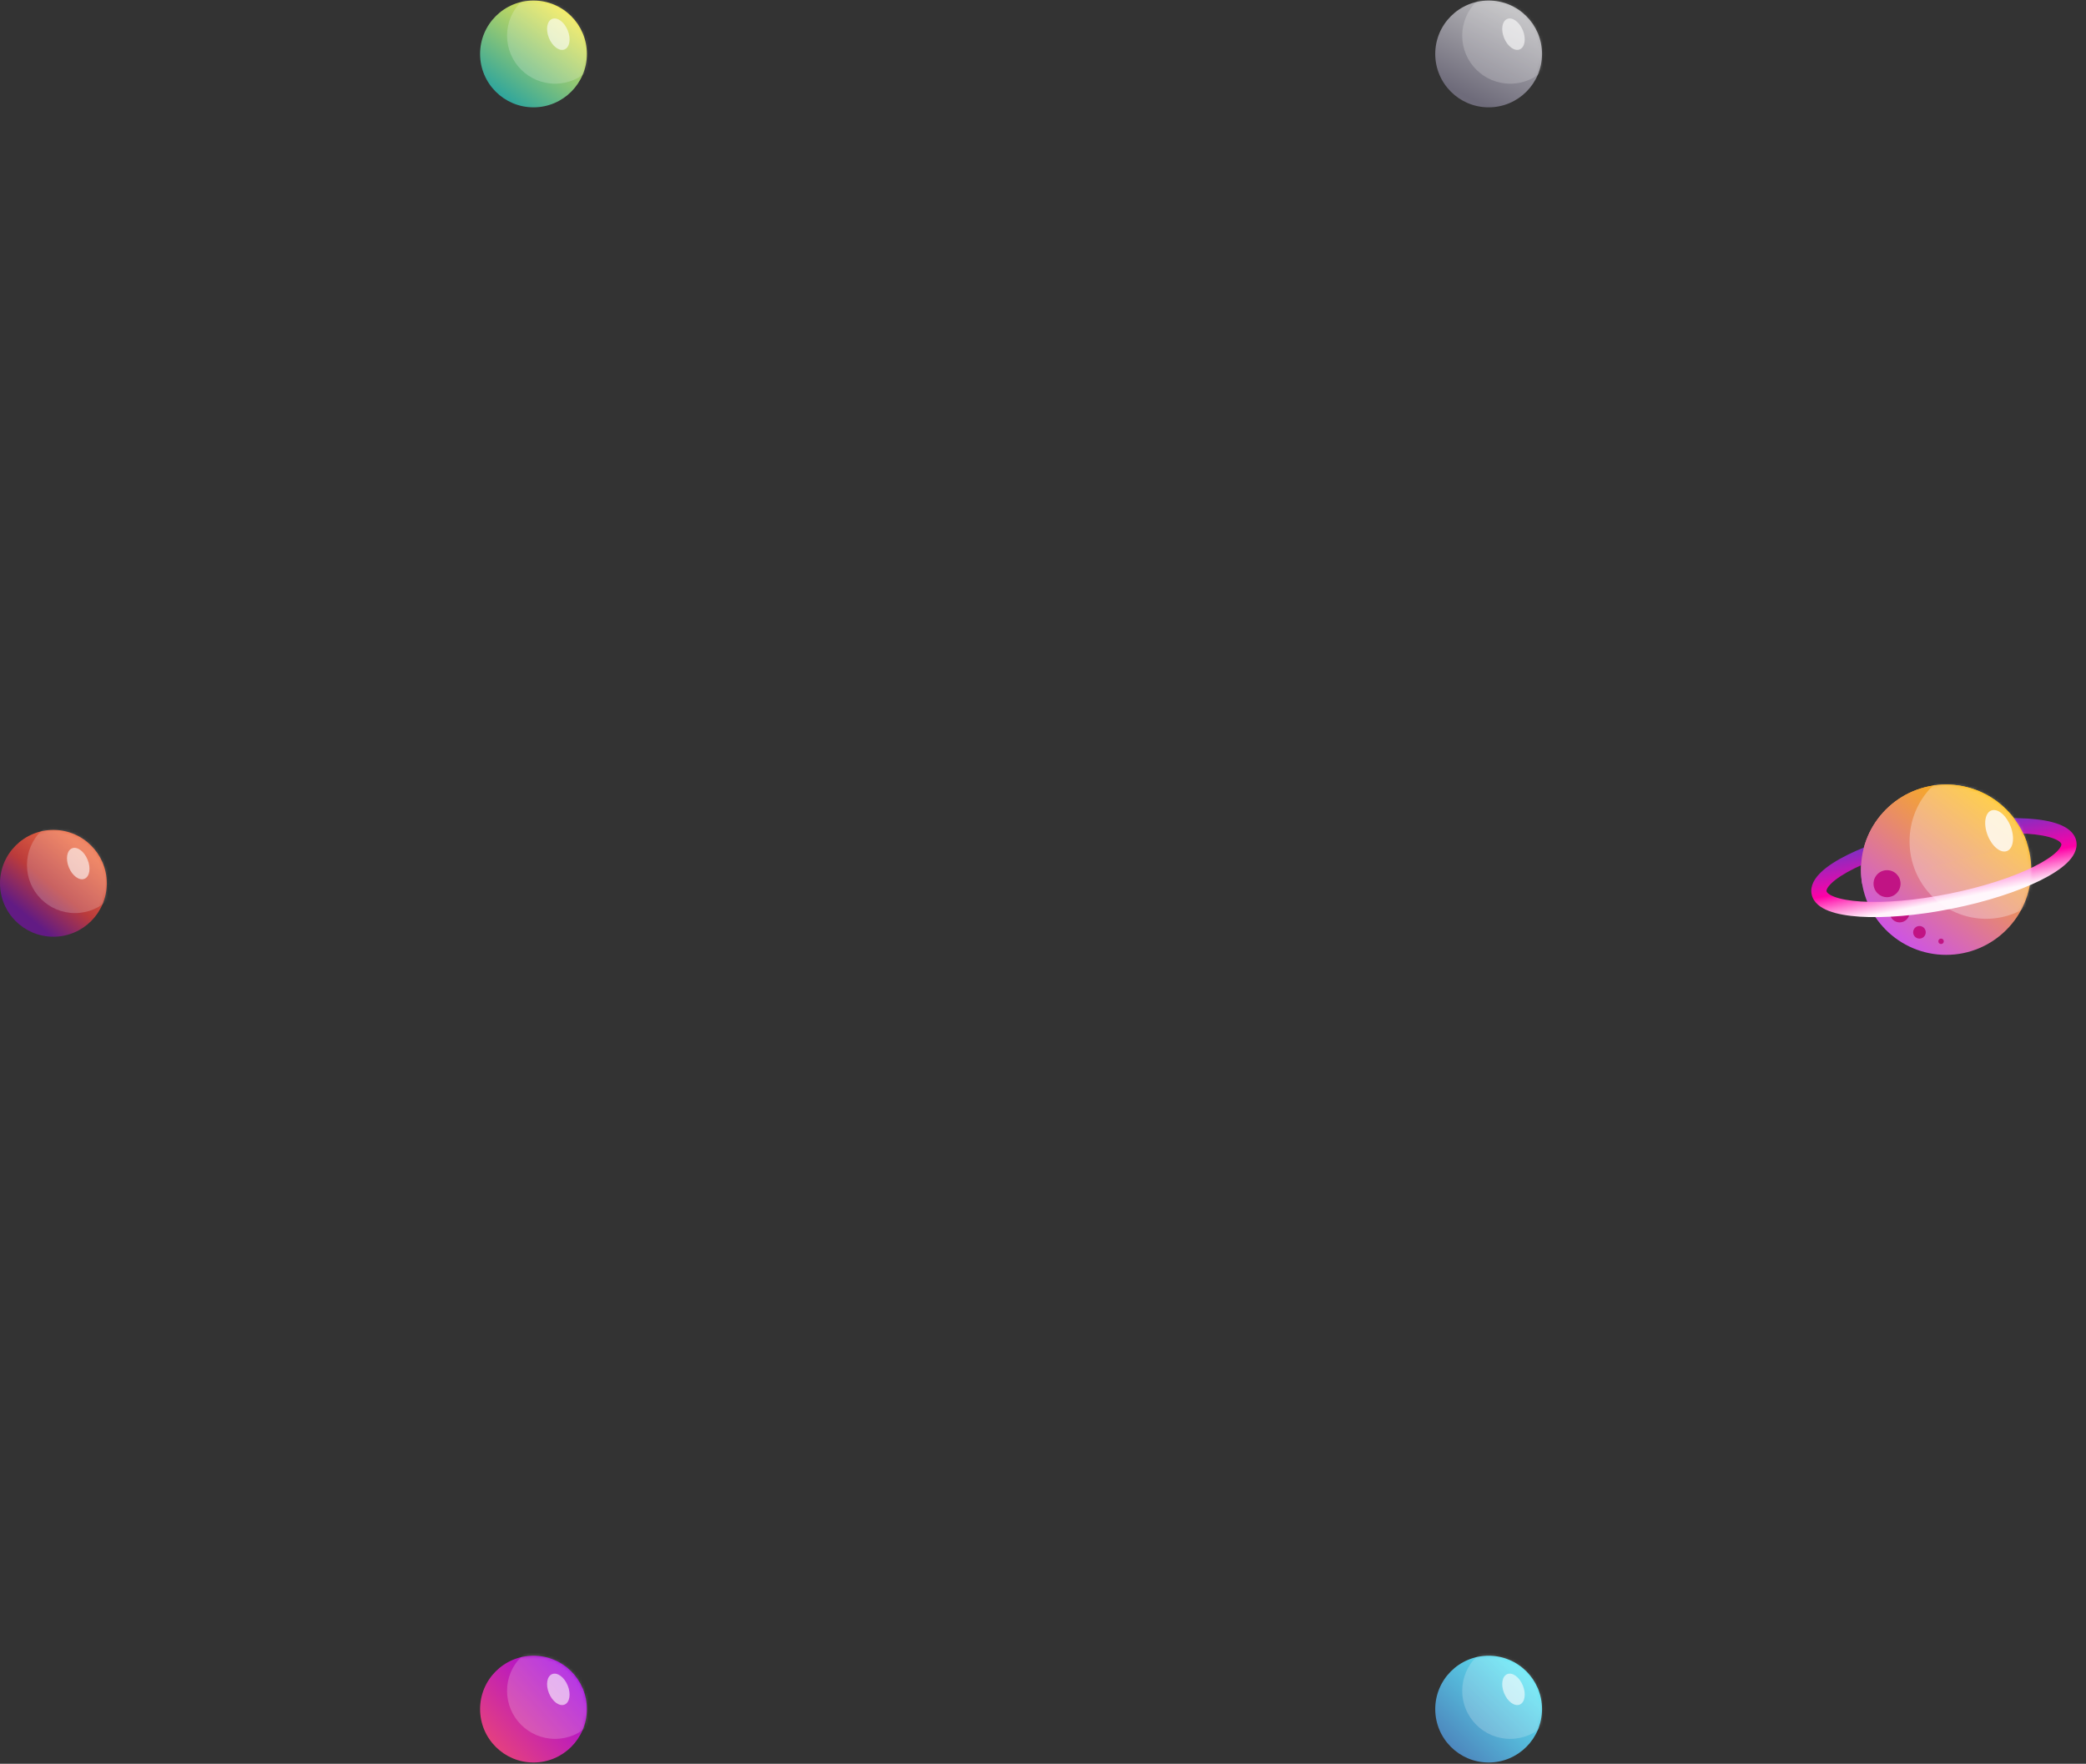 <svg width="686" height="580" viewBox="0 0 686 580" fill="none" xmlns="http://www.w3.org/2000/svg">
<rect x="0" y="0" width="686" height="580" fill="#333333" stroke="none"/>
<circle cx="640" cy="286" r="28" fill="url(#paint0_linear_113_769)"/>
<circle cx="624.716" cy="300.067" r="3.257" fill="#C11384"/>
<circle cx="631.229" cy="306.581" r="2.073" fill="#C11384"/>
<circle cx="638.335" cy="309.542" r="0.888" fill="#C11384"/>
<path fill-rule="evenodd" clip-rule="evenodd" d="M602.312 290.433C600.656 292.021 600.627 292.871 600.669 293.078C600.711 293.285 601.065 294.058 603.206 294.882C605.214 295.654 608.176 296.213 611.974 296.456C619.531 296.941 629.818 296.142 641.007 293.892C652.195 291.642 661.992 288.401 668.774 285.034C672.182 283.341 674.698 281.681 676.251 280.192C677.907 278.605 677.935 277.755 677.894 277.547C677.852 277.34 677.498 276.567 675.356 275.743C673.349 274.971 670.387 274.412 666.589 274.169C659.032 273.685 648.744 274.483 637.556 276.733C626.368 278.983 616.571 282.224 609.789 285.592C606.38 287.284 603.865 288.944 602.312 290.433ZM607.565 281.113C614.841 277.5 625.08 274.142 636.57 271.832C648.061 269.521 658.801 268.66 666.909 269.179C670.944 269.437 674.473 270.046 677.152 271.077C679.698 272.056 682.225 273.723 682.796 276.562C683.367 279.4 681.68 281.914 679.711 283.802C677.639 285.788 674.619 287.714 670.998 289.512C663.721 293.125 653.483 296.483 641.993 298.794C630.502 301.104 619.762 301.966 611.654 301.446C607.619 301.188 604.09 300.579 601.411 299.548C598.865 298.569 596.338 296.902 595.767 294.064C595.196 291.225 596.883 288.711 598.852 286.824C600.924 284.837 603.944 282.911 607.565 281.113Z" fill="url(#paint1_linear_113_769)"/>
<path fill-rule="evenodd" clip-rule="evenodd" d="M666.575 277.158L612.389 290.675C612.133 289.155 612 287.593 612 286C612 270.536 624.536 258 640 258C652.374 258 662.873 266.027 666.575 277.158Z" fill="url(#paint2_linear_113_769)"/>
<circle cx="620.571" cy="290.593" r="4.441" fill="#C11384"/>
<mask id="mask0_113_769" style="mask-type:alpha" maskUnits="userSpaceOnUse" x="612" y="258" width="56" height="56">
<circle cx="640" cy="286" r="28" fill="url(#paint3_linear_113_769)"/>
</mask>
<g mask="url(#mask0_113_769)">
<ellipse opacity="0.3" cx="653.139" cy="276.677" rx="25.166" ry="25.463" fill="white"/>
</g>
<ellipse opacity="0.8" cx="657.425" cy="273.197" rx="4.047" ry="7.149" transform="rotate(-21.209 657.425 273.197)" fill="white"/>
<circle cx="489.552" cy="17.738" r="17.559" fill="url(#paint4_linear_113_769)"/>
<mask id="mask1_113_769" style="mask-type:alpha" maskUnits="userSpaceOnUse" x="471" y="0" width="37" height="36">
<circle cx="489.552" cy="17.738" r="17.559" fill="url(#paint5_linear_113_769)"/>
</mask>
<g mask="url(#mask1_113_769)">
<circle opacity="0.2" cx="496.652" cy="11.733" r="15.788" fill="white"/>
</g>
<ellipse opacity="0.6" cx="497.723" cy="11.238" rx="3.331" ry="5.413" transform="rotate(-22.222 497.723 11.238)" fill="white"/>
<circle cx="489.552" cy="562.032" r="17.559" fill="url(#paint6_linear_113_769)"/>
<mask id="mask2_113_769" style="mask-type:alpha" maskUnits="userSpaceOnUse" x="471" y="544" width="37" height="36">
<circle cx="489.552" cy="562.032" r="17.559" fill="url(#paint7_linear_113_769)"/>
</mask>
<g mask="url(#mask2_113_769)">
<circle opacity="0.2" cx="496.652" cy="556.027" r="15.788" fill="white"/>
</g>
<ellipse opacity="0.6" cx="497.723" cy="555.532" rx="3.331" ry="5.413" transform="rotate(-22.222 497.723 555.532)" fill="white"/>
<circle cx="175.442" cy="17.738" r="17.559" fill="url(#paint8_linear_113_769)"/>
<mask id="mask3_113_769" style="mask-type:alpha" maskUnits="userSpaceOnUse" x="157" y="0" width="37" height="36">
<circle cx="175.442" cy="17.738" r="17.559" fill="url(#paint9_linear_113_769)"/>
</mask>
<g mask="url(#mask3_113_769)">
<circle opacity="0.2" cx="182.541" cy="11.733" r="15.788" fill="white"/>
</g>
<ellipse opacity="0.6" cx="183.612" cy="11.238" rx="3.331" ry="5.413" transform="rotate(-22.222 183.612 11.238)" fill="white"/>
<circle cx="17.559" cy="290.475" r="17.559" fill="url(#paint10_linear_113_769)"/>
<mask id="mask4_113_769" style="mask-type:alpha" maskUnits="userSpaceOnUse" x="0" y="272" width="36" height="37">
<circle cx="17.559" cy="290.475" r="17.559" fill="url(#paint11_linear_113_769)"/>
</mask>
<g mask="url(#mask4_113_769)">
<circle opacity="0.2" cx="24.659" cy="284.47" r="15.788" fill="white"/>
</g>
<ellipse opacity="0.6" cx="25.73" cy="283.975" rx="3.331" ry="5.413" transform="rotate(-22.222 25.73 283.975)" fill="white"/>
<circle cx="175.442" cy="562.032" r="17.559" fill="url(#paint12_linear_113_769)"/>
<mask id="mask5_113_769" style="mask-type:alpha" maskUnits="userSpaceOnUse" x="157" y="544" width="37" height="36">
<circle cx="175.442" cy="562.032" r="17.559" fill="url(#paint13_linear_113_769)"/>
</mask>
<g mask="url(#mask5_113_769)">
<circle opacity="0.2" cx="182.541" cy="556.027" r="15.788" fill="white"/>
</g>
<ellipse opacity="0.6" cx="183.612" cy="555.532" rx="3.331" ry="5.413" transform="rotate(-22.222 183.612 555.532)" fill="white"/>
<defs>
<linearGradient id="paint0_linear_113_769" x1="662.602" y1="269.333" x2="629.82" y2="312.381" gradientUnits="userSpaceOnUse">
<stop stop-color="#FFBB00"/>
<stop offset="1" stop-color="#CE55E1"/>
</linearGradient>
<linearGradient id="paint1_linear_113_769" x1="637.063" y1="274.283" x2="641.5" y2="296.343" gradientUnits="userSpaceOnUse">
<stop stop-color="#832EC2"/>
<stop offset="0.568" stop-color="#FF00A6"/>
<stop offset="0.984" stop-color="#FFF4FB"/>
</linearGradient>
<linearGradient id="paint2_linear_113_769" x1="663.887" y1="268.288" x2="629.825" y2="312.561" gradientUnits="userSpaceOnUse">
<stop stop-color="#FFBB00"/>
<stop offset="1" stop-color="#CE55E1"/>
</linearGradient>
<linearGradient id="paint3_linear_113_769" x1="662.602" y1="269.333" x2="629.82" y2="312.381" gradientUnits="userSpaceOnUse">
<stop stop-color="#FFBB00"/>
<stop offset="1" stop-color="#CE55E1"/>
</linearGradient>
<linearGradient id="paint4_linear_113_769" x1="507.112" y1="0.178" x2="489.552" y2="35.297" gradientUnits="userSpaceOnUse">
<stop stop-color="#C8C8C8"/>
<stop offset="1" stop-color="#6E6B7A"/>
</linearGradient>
<linearGradient id="paint5_linear_113_769" x1="507.112" y1="0.178" x2="489.552" y2="35.297" gradientUnits="userSpaceOnUse">
<stop stop-color="#C8C8C8"/>
<stop offset="1" stop-color="#6E6B7A"/>
</linearGradient>
<linearGradient id="paint6_linear_113_769" x1="501.844" y1="544.473" x2="467.077" y2="579.591" gradientUnits="userSpaceOnUse">
<stop stop-color="#5FF1FB"/>
<stop offset="1" stop-color="#486AAC"/>
</linearGradient>
<linearGradient id="paint7_linear_113_769" x1="501.844" y1="544.473" x2="467.077" y2="579.591" gradientUnits="userSpaceOnUse">
<stop stop-color="#5FF1FB"/>
<stop offset="1" stop-color="#486AAC"/>
</linearGradient>
<linearGradient id="paint8_linear_113_769" x1="185.626" y1="0.178" x2="160.341" y2="33.892" gradientUnits="userSpaceOnUse">
<stop stop-color="#FFED48"/>
<stop offset="1" stop-color="#169DA6"/>
</linearGradient>
<linearGradient id="paint9_linear_113_769" x1="185.626" y1="0.178" x2="160.341" y2="33.892" gradientUnits="userSpaceOnUse">
<stop stop-color="#FFED48"/>
<stop offset="1" stop-color="#169DA6"/>
</linearGradient>
<linearGradient id="paint10_linear_113_769" x1="30.202" y1="281.695" x2="11.94" y2="303.82" gradientUnits="userSpaceOnUse">
<stop stop-color="#EB6A42"/>
<stop offset="0.547" stop-color="#BB3B3B"/>
<stop offset="1" stop-color="#621B84"/>
</linearGradient>
<linearGradient id="paint11_linear_113_769" x1="30.202" y1="281.695" x2="11.94" y2="303.82" gradientUnits="userSpaceOnUse">
<stop stop-color="#EB6A42"/>
<stop offset="0.547" stop-color="#BB3B3B"/>
<stop offset="1" stop-color="#621B84"/>
</linearGradient>
<linearGradient id="paint12_linear_113_769" x1="193.001" y1="550.092" x2="153.317" y2="585.913" gradientUnits="userSpaceOnUse">
<stop stop-color="#9E01E8"/>
<stop offset="1" stop-color="#FF5858"/>
</linearGradient>
<linearGradient id="paint13_linear_113_769" x1="193.001" y1="550.092" x2="153.317" y2="585.913" gradientUnits="userSpaceOnUse">
<stop stop-color="#9E01E8"/>
<stop offset="1" stop-color="#FF5858"/>
</linearGradient>
</defs>
</svg>
